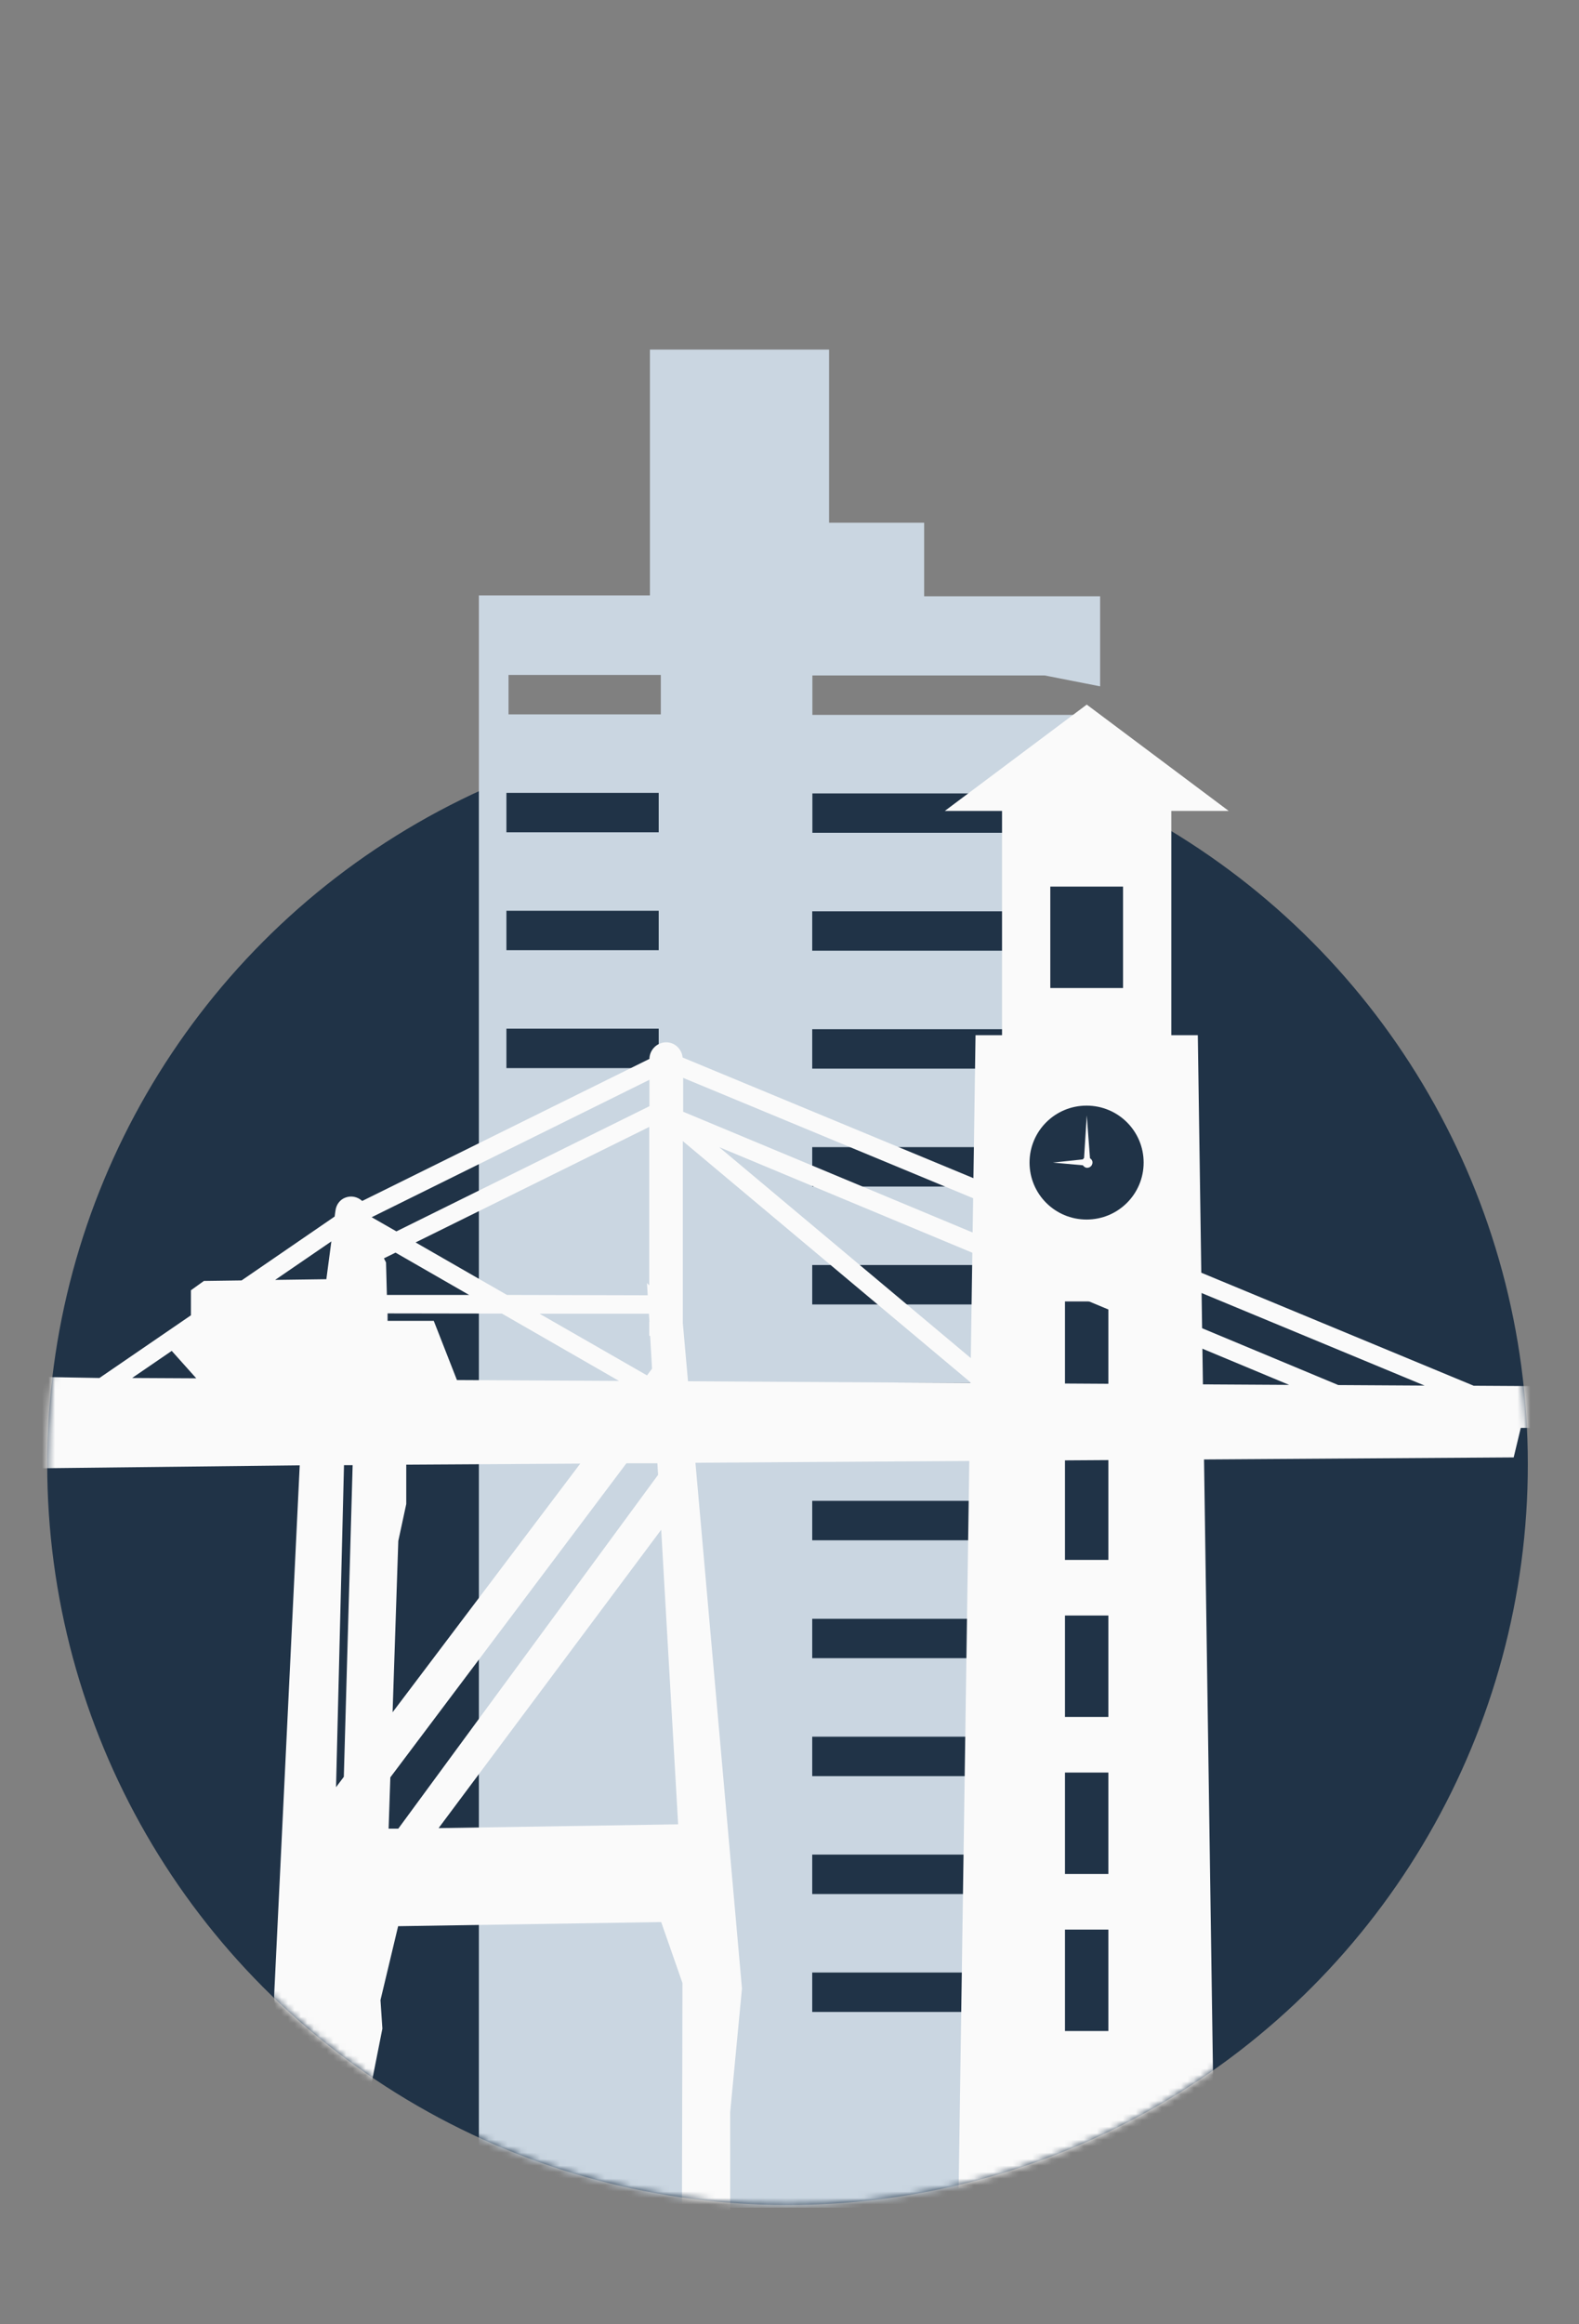 <svg width="244" height="359" viewBox="0 0 244 359" fill="none" xmlns="http://www.w3.org/2000/svg">
<rect x="0" y="0" width="244" height="359" fill="#808080" stroke="none"/>
<circle cx="121.694" cy="226.196" r="114.398" fill="#203347"/>
<mask id="mask0_2020_231877" style="mask-type:alpha" maskUnits="userSpaceOnUse" x="7" y="25" width="230" height="316">
<path fill-rule="evenodd" clip-rule="evenodd" d="M213.114 25.821H32.619V154.409C16.78 174.038 7.296 199.009 7.296 226.196C7.296 289.376 58.514 340.593 121.694 340.593C184.874 340.593 236.092 289.376 236.092 226.196C236.092 200.379 227.54 176.559 213.114 157.416V25.821Z" fill="#C4C4C4"/>
</mask>
<g mask="url(#mask0_2020_231877)">
<path d="M158.668 330.581V310.771H125.511V304.682H158.668V292.558H125.511V286.469H158.668V274.345H125.511V268.255H158.668V256.131H125.511V250.042H158.668V237.918H125.511V231.829H158.668V219.705H125.511V213.616H158.668V201.492H125.511V195.403H158.668V183.279H125.511V177.189H158.668V165.065H125.511V158.976H158.668V146.852H125.511V140.763H158.668V133.808H170V128.639H125.538V122.55H161.46L170 124.228V110.426H125.538V104.337H161.46L170 106.015V92.104H142.808V80.738H128.114V54H100.433V91.969H74V341H159.644L158.668 330.554V330.581ZM101.789 164.984H78.256V158.895H101.789V164.984ZM101.789 146.771H78.256V140.682H101.789V146.771ZM101.789 128.558H78.256V122.469H101.789V128.558ZM102.114 110.345H78.582V104.255H102.114V110.345Z" fill="#CAD6E1"/>
<path d="M181.001 159.9V125.258H189.869L167.934 108.835L146 125.258H154.842V159.9H150.747L148.139 338H187.704L185.096 159.9H181.001ZM162.301 136.944H173.542V152.612H162.301V136.944ZM171.273 313.72H164.57V298.051H171.273V313.72ZM171.273 289.463H164.57V273.794H171.273V289.463ZM171.273 265.205H164.57V249.537H171.273V265.205ZM171.273 240.948H164.57V225.28H171.273V240.948ZM171.273 216.691H164.57V201.023H171.273V216.691ZM167.908 188.374C163.031 188.374 159.093 184.443 159.093 179.576C159.093 174.709 163.031 170.779 167.908 170.779C172.785 170.779 176.724 174.709 176.724 179.576C176.724 184.443 172.785 188.374 167.908 188.374Z" fill="#FAFAFA"/>
<path d="M168.43 178.848L167.934 172.289L167.517 178.874C167.517 178.874 167.387 178.978 167.335 179.082L162.692 179.577L167.335 179.993C167.491 180.201 167.7 180.383 167.987 180.383C168.456 180.383 168.821 180.019 168.821 179.551C168.821 179.264 168.665 179.056 168.43 178.9V178.848Z" fill="#FAFAFA"/>
<path fill-rule="evenodd" clip-rule="evenodd" d="M227.732 214.048L240.935 214.128L240.989 214.101L239.519 220.556H235.002L233.906 225.116L107.464 225.943L114.654 307.155L112.836 326.251V341.827H105.38L105.46 306.302L102.172 296.887L61.522 297.527L58.796 308.942L59.09 313.343L56.417 326.838L56.738 340.227L48.88 342.841L43 342.974L43.695 326.465L42.359 308.329L46.315 226.343L-3.503 226.903L-2.889 220.929H-5L-4.305 212.528H-2.915L15.365 212.848L29.504 203.166V199.299L31.508 197.859L37.334 197.779L51.713 187.911C51.754 187.568 51.794 187.301 51.823 187.111C51.832 187.049 51.84 186.996 51.847 186.951C51.98 186.017 52.568 185.27 53.397 184.977C54.252 184.657 55.188 184.844 55.883 185.43L55.963 185.51L100.355 163.56C100.382 162.147 101.531 161 102.947 161C104.284 161 105.353 162.04 105.486 163.347L227.732 214.048ZM62.778 232.317L61.548 238.025L60.666 264.482L89.665 226.076L62.778 226.236V232.317ZM96.8 226.023L60.319 274.537V274.51L60.052 282.458H61.548L101.691 227.81L101.584 226.023H96.8ZM53.13 274.457L54.493 226.316H53.156L51.927 276.057L53.13 274.457ZM104.792 281.791L102.172 236.291L67.776 282.378L104.792 281.791ZM100.328 206.34V204.153H100.355L100.275 202.926H83.384L99.981 212.448L100.756 211.408L100.462 206.34H100.328ZM70.609 213.168L95.651 213.301L77.558 202.9L59.891 202.873V204.02H67.027L70.609 213.168ZM105.513 204.34L106.315 213.355L150.093 213.621L105.513 176.256V204.34ZM99.981 198.179L100.328 198.552V174.069L64.221 191.911L78.332 200.019L100.088 200.073L99.981 198.179ZM72.487 200.019H59.785L59.651 195.005L59.33 194.365L61.121 193.485L72.487 200.019ZM111.126 177.189L154.636 213.648H154.663L199.215 213.915L111.126 177.189ZM61.254 190.204L100.355 170.868V166.788L57.433 188.017L61.254 190.204ZM105.567 171.722L206.806 213.941L220.142 214.021L105.567 166.494V171.722ZM50.43 197.592C50.644 195.965 50.938 193.752 51.205 191.751L42.519 197.699L50.43 197.592ZM30.332 212.901L26.537 208.661L20.417 212.848L30.332 212.901Z" fill="#FAFAFA"/>
</g>
</svg>
